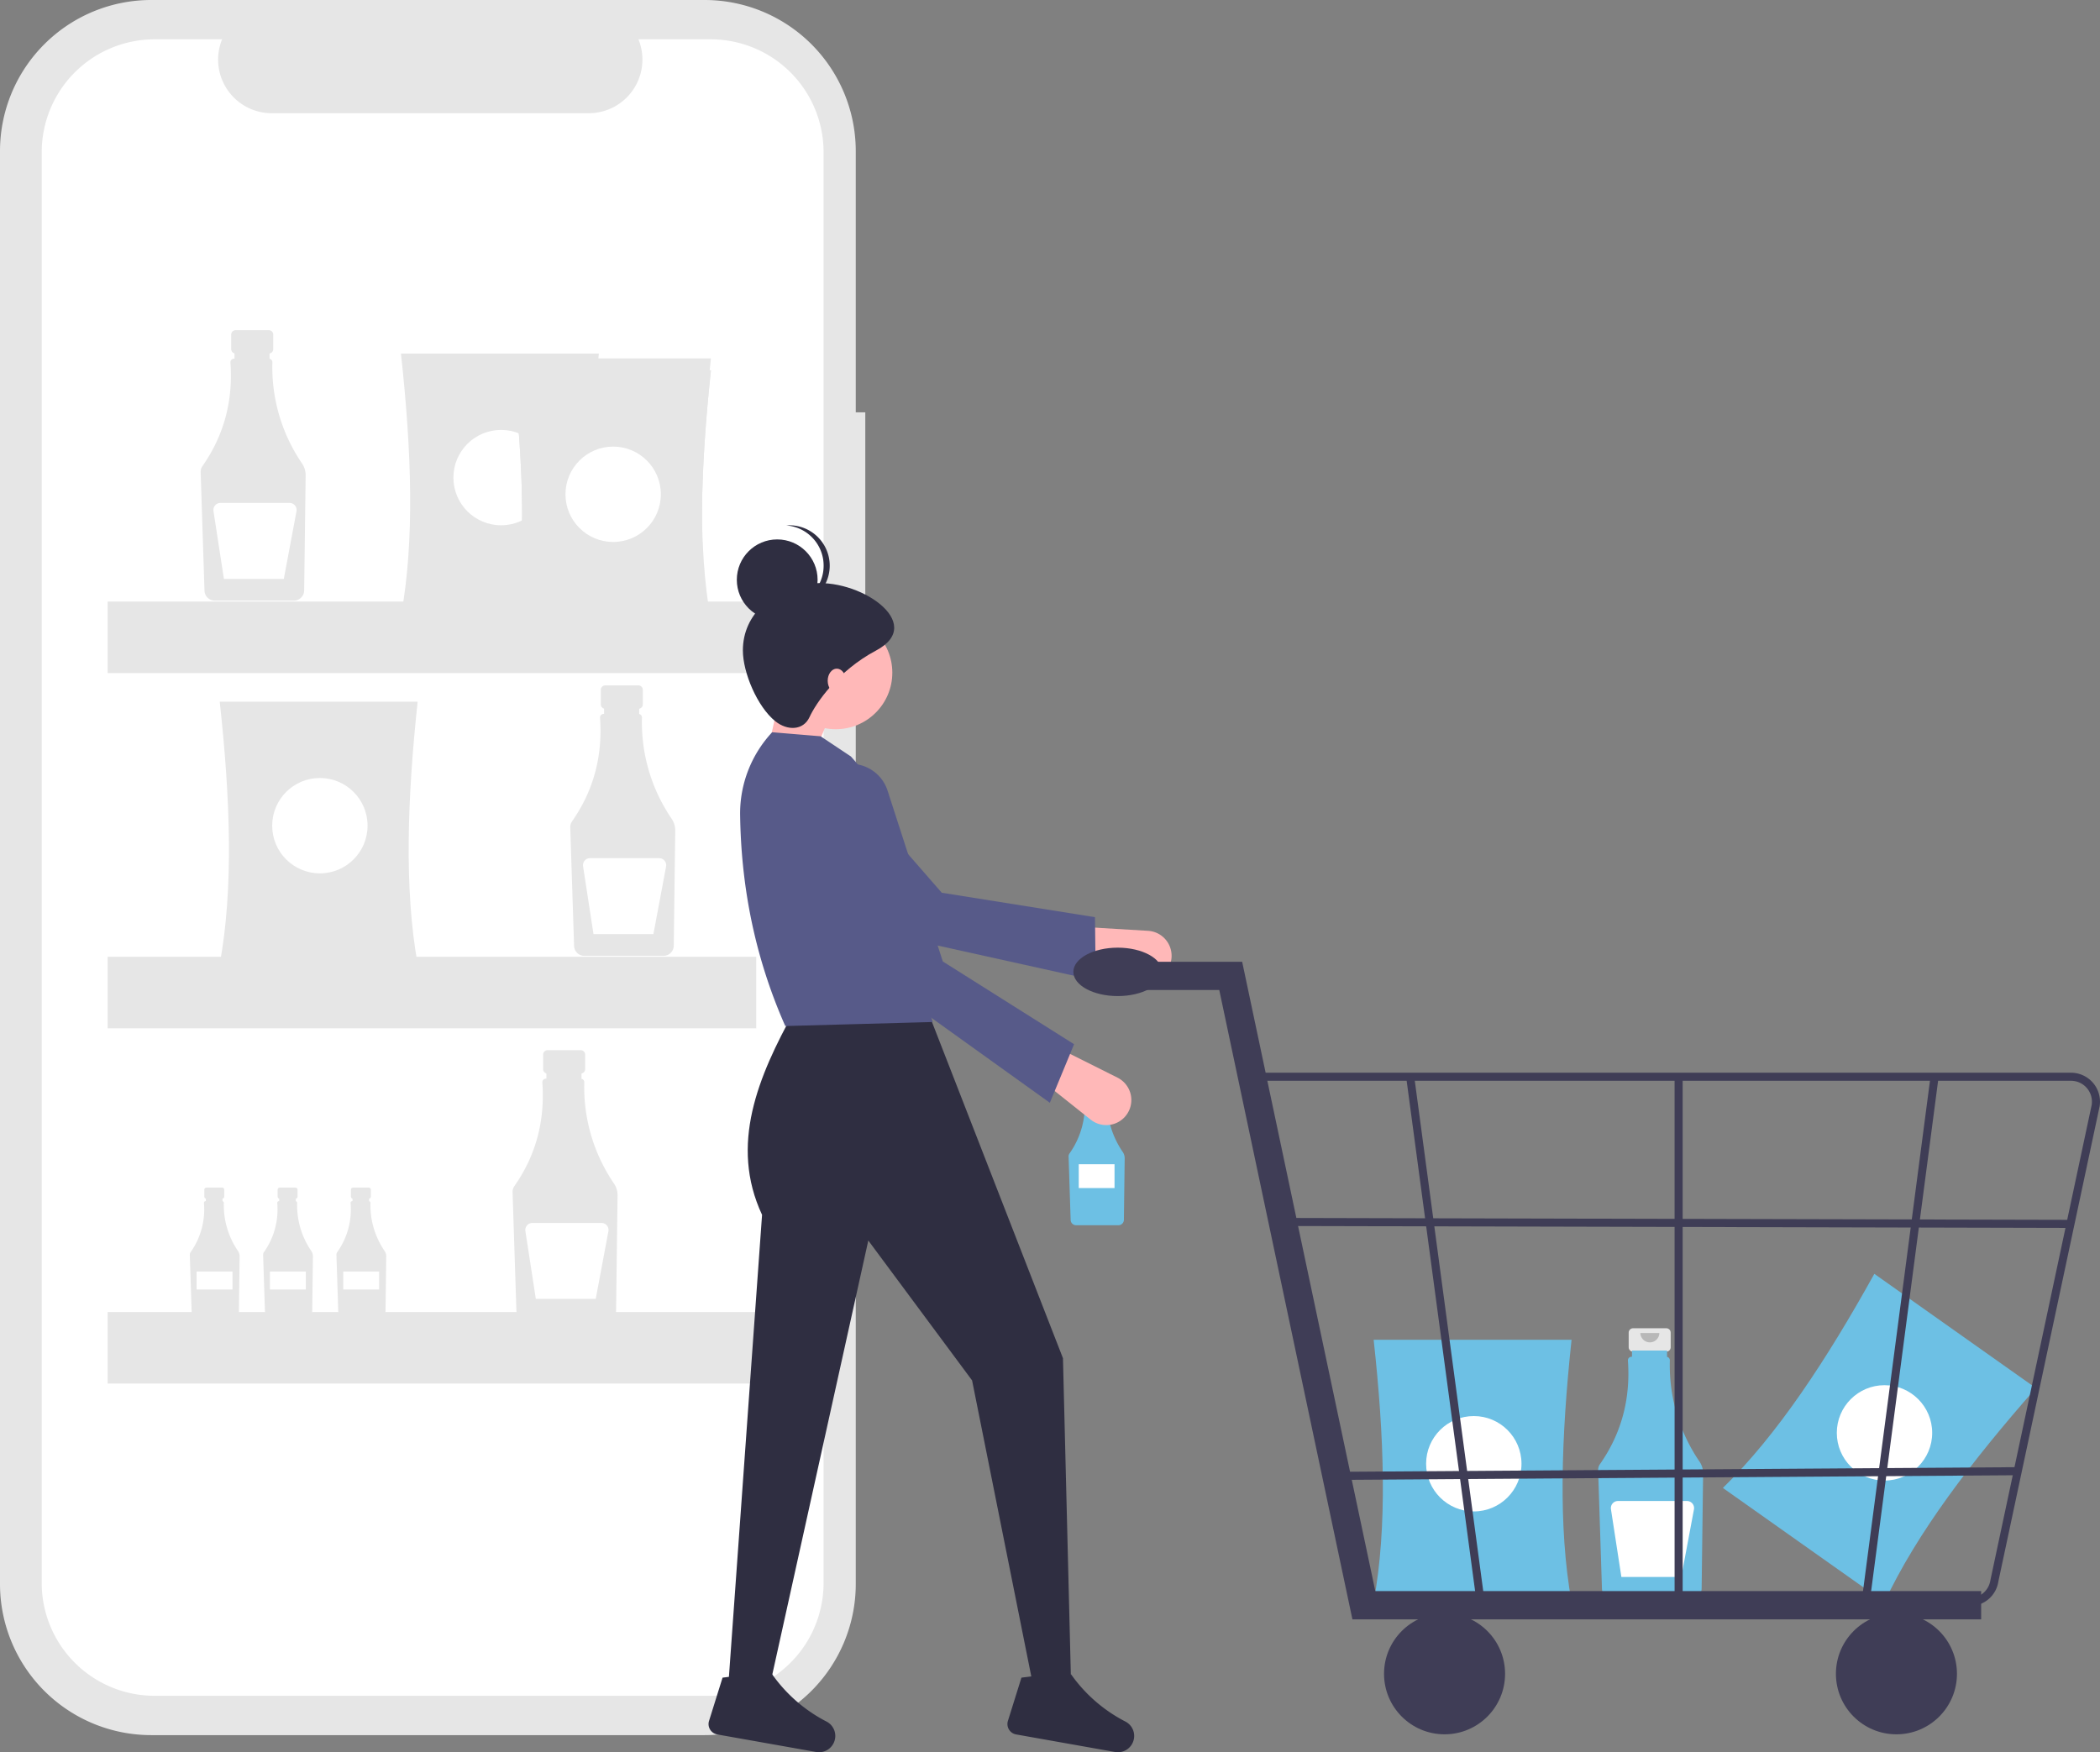 <svg id="b0613604-cb64-4fd5-a4c3-be829c572cfc" data-name="Layer 1" xmlns="http://www.w3.org/2000/svg" width="888" height="741.048" viewBox="0 0 888 741.048"><rect x="0" y="0" width="888" height="741.048" fill="#808080" stroke="none"/><path d="M521.896,253.856H517.864v-110.453a63.927,63.927,0,0,0-63.927-63.927H219.927A63.927,63.927,0,0,0,156,143.403V749.357A63.927,63.927,0,0,0,219.927,813.284H453.937a63.927,63.927,0,0,0,63.927-63.927V332.478h4.032Z" transform="translate(-156 -79.476)" fill="#e6e6e6"/><path d="M456.516,96.107h-30.546a22.681,22.681,0,0,1-21,31.247H270.91a22.681,22.681,0,0,1-21-31.247h-28.53a47.74,47.74,0,0,0-47.74,47.74V748.912a47.74,47.74,0,0,0,47.74,47.74H456.516a47.74,47.74,0,0,0,47.74-47.74V143.848A47.74,47.74,0,0,0,456.516,96.107Z" transform="translate(-156 -79.476)" fill="#fff"/><path d="M269.672,219.111H255.633a1.861,1.861,0,0,0-1.861,1.861v6.162a1.861,1.861,0,0,0,1.861,1.861h2.327v9.233h9.386v-9.233h2.327a1.861,1.861,0,0,0,1.861-1.861v-6.162A1.861,1.861,0,0,0,269.672,219.111Z" transform="translate(-156 -79.476)" fill="#e6e6e6"/><path d="M283.734,275.507a72.178,72.178,0,0,1-12.557-42.794,1.522,1.522,0,0,0-1.188-1.519v-2.663H255.162v2.626h-.204a1.521,1.521,0,0,0-1.519,1.523q0.0.055.004.111,1.752,24.425-11.833,43.808a4.193,4.193,0,0,0-.759,2.541l1.621,50.151a4.341,4.341,0,0,0,4.304,4.19h33.537a4.343,4.343,0,0,0,4.307-4.264l.625-48.693A8.788,8.788,0,0,0,283.734,275.507Z" transform="translate(-156 -79.476)" fill="#e6e6e6"/><path d="M278.425,292.166H249.234a2.997,2.997,0,0,0-2.962,3.453l4.411,28.673h25.33l5.358-28.577a2.997,2.997,0,0,0-2.946-3.549Z" transform="translate(-156 -79.476)" fill="#fff"/><path d="M425.957,369.345H411.917a1.861,1.861,0,0,0-1.861,1.861v6.162a1.861,1.861,0,0,0,1.861,1.861h2.327v9.233h9.386V379.23h2.327a1.861,1.861,0,0,0,1.861-1.861v-6.162A1.861,1.861,0,0,0,425.957,369.345Z" transform="translate(-156 -79.476)" fill="#e6e6e6"/><path d="M440.019,425.742a72.178,72.178,0,0,1-12.557-42.794,1.522,1.522,0,0,0-1.188-1.519V378.767H411.446v2.626h-.204a1.521,1.521,0,0,0-1.519,1.523q0.0.055.004.111,1.752,24.425-11.833,43.808a4.193,4.193,0,0,0-.759,2.541l1.621,50.151a4.341,4.341,0,0,0,4.304,4.19h33.537a4.343,4.343,0,0,0,4.307-4.264l.625-48.693A8.788,8.788,0,0,0,440.019,425.742Z" transform="translate(-156 -79.476)" fill="#e6e6e6"/><path d="M434.71,442.401H405.518a2.997,2.997,0,0,0-2.962,3.453l4.411,28.673h25.33l5.358-28.577a2.997,2.997,0,0,0-2.946-3.549Z" transform="translate(-156 -79.476)" fill="#fff"/><path d="M249.935,581.733h-6.659a.883.883,0,0,0-.883.883v2.923a.883.883,0,0,0,.883.883h1.104v4.38h4.452v-4.38H249.935a.883.883,0,0,0,.883-.883v-2.923A.883.883,0,0,0,249.935,581.733Z" transform="translate(-156 -79.476)" fill="#e6e6e6"/><path d="M256.605,608.484a34.237,34.237,0,0,1-5.956-20.299.722.722,0,0,0-.564-.721v-1.263H243.052v1.245h-.097a.722.722,0,0,0-.721.723q0,.026.002.053a31.246,31.246,0,0,1-5.613,20.78,1.989,1.989,0,0,0-.36,1.205l.769,23.789a2.059,2.059,0,0,0,2.042,1.988h15.908a2.06,2.06,0,0,0,2.043-2.023l.296-23.097A4.168,4.168,0,0,0,256.605,608.484Z" transform="translate(-156 -79.476)" fill="#e6e6e6"/><rect x="83.137" y="537.753" width="15.179" height="7.59" fill="#fff"/><path d="M280.935,581.733h-6.659a.883.883,0,0,0-.883.883v2.923a.883.883,0,0,0,.883.883h1.104v4.38h4.452v-4.38H280.935a.883.883,0,0,0,.883-.883v-2.923A.883.883,0,0,0,280.935,581.733Z" transform="translate(-156 -79.476)" fill="#e6e6e6"/><path d="M287.605,608.484a34.237,34.237,0,0,1-5.956-20.299.722.722,0,0,0-.564-.721v-1.263H274.052v1.245h-.097a.722.722,0,0,0-.721.723q0,.026.002.053a31.246,31.246,0,0,1-5.613,20.78,1.989,1.989,0,0,0-.36,1.205l.769,23.789a2.059,2.059,0,0,0,2.042,1.988h15.908a2.06,2.06,0,0,0,2.043-2.023l.296-23.097A4.168,4.168,0,0,0,287.605,608.484Z" transform="translate(-156 -79.476)" fill="#e6e6e6"/><rect x="114.137" y="537.753" width="15.179" height="7.59" fill="#fff"/><path d="M311.935,581.733h-6.659a.883.883,0,0,0-.883.883v2.923a.883.883,0,0,0,.883.883h1.104v4.38h4.452v-4.38H311.935a.883.883,0,0,0,.883-.883v-2.923A.883.883,0,0,0,311.935,581.733Z" transform="translate(-156 -79.476)" fill="#e6e6e6"/><path d="M318.605,608.484a34.237,34.237,0,0,1-5.956-20.299.722.722,0,0,0-.564-.721v-1.263H305.052v1.245h-.097a.722.722,0,0,0-.721.723q0,.026.002.053a31.246,31.246,0,0,1-5.613,20.78,1.989,1.989,0,0,0-.36,1.205l.769,23.789a2.059,2.059,0,0,0,2.042,1.988h15.908a2.06,2.06,0,0,0,2.043-2.023l.296-23.097A4.168,4.168,0,0,0,318.605,608.484Z" transform="translate(-156 -79.476)" fill="#e6e6e6"/><rect x="145.137" y="537.753" width="15.179" height="7.59" fill="#fff"/><path d="M401.567,523.613H387.528a1.861,1.861,0,0,0-1.861,1.861v6.162a1.861,1.861,0,0,0,1.861,1.861h2.327v9.233h9.386v-9.233h2.327a1.861,1.861,0,0,0,1.861-1.861v-6.162A1.861,1.861,0,0,0,401.567,523.613Z" transform="translate(-156 -79.476)" fill="#e6e6e6"/><path d="M415.629,580.01a72.178,72.178,0,0,1-12.557-42.794,1.522,1.522,0,0,0-1.188-1.519v-2.663H387.057v2.626h-.204a1.521,1.521,0,0,0-1.519,1.523q0.0.055.004.111,1.752,24.425-11.833,43.808a4.193,4.193,0,0,0-.759,2.541l1.621,50.151a4.341,4.341,0,0,0,4.304,4.19h33.537a4.343,4.343,0,0,0,4.307-4.264l.625-48.693A8.788,8.788,0,0,0,415.629,580.01Z" transform="translate(-156 -79.476)" fill="#e6e6e6"/><path d="M410.32,596.668H381.129a2.997,2.997,0,0,0-2.962,3.453l4.411,28.673h25.33l5.358-28.577a2.997,2.997,0,0,0-2.946-3.549Z" transform="translate(-156 -79.476)" fill="#fff"/><path d="M409.232,339.938H325.544c5.851-31.633,4.505-69.832,0-110.911h83.688C404.847,270.107,403.536,308.305,409.232,339.938Z" transform="translate(-156 -79.476)" fill="#e6e6e6"/><circle cx="211.892" cy="201.982" r="20.166" fill="#fff"/><path d="M332.602,487.148H248.914c5.851-31.633,4.505-69.832,0-110.911H332.602C328.217,417.316,326.907,455.515,332.602,487.148Z" transform="translate(-156 -79.476)" fill="#e6e6e6"/><circle cx="135.262" cy="349.192" r="20.166" fill="#fff"/><path d="M456.621,346.996H372.933c5.851-31.633,4.505-69.832,0-110.911h83.688C452.236,277.165,450.926,315.363,456.621,346.996Z" transform="translate(-156 -79.476)" fill="#e6e6e6"/><circle cx="259.281" cy="209.04" r="20.166" fill="#fff"/><path d="M456.621,341.955H372.933c5.851-31.633,4.505-69.832,0-110.911h83.688C452.236,272.123,450.926,310.322,456.621,341.955Z" transform="translate(-156 -79.476)" fill="#e6e6e6"/><circle cx="259.281" cy="203.998" r="20.166" fill="#fff"/><path d="M456.621,346.996H372.933c5.851-31.633,4.505-69.832,0-110.911h83.688C452.236,277.165,450.926,315.363,456.621,346.996Z" transform="translate(-156 -79.476)" fill="#e6e6e6"/><circle cx="259.281" cy="209.04" r="20.166" fill="#fff"/><rect x="45.525" y="254.413" width="274.254" height="30.249" fill="#e6e6e6"/><rect x="45.525" y="404.647" width="274.254" height="30.249" fill="#e6e6e6"/><rect x="45.525" y="554.882" width="274.254" height="30.249" fill="#e6e6e6"/><path d="M952.855,757.075l-68.325-48.326c23.044-22.448,44.002-54.411,64.046-90.551l68.325,48.326C989.599,697.53,966.471,727.96,952.855,757.075Z" transform="translate(-156 -79.476)" fill="#6dc0e4"/><circle cx="796.873" cy="605.982" r="20.166" fill="#fff"/><path d="M623.262,536.554h-7.5a.994.994,0,0,0-.994.994v3.292a.994.994,0,0,0,.994.994h1.243v4.932h5.014v-4.932h1.243a.994.994,0,0,0,.994-.994v-3.292A.994.994,0,0,0,623.262,536.554Z" transform="translate(-156 -79.476)" fill="#e6e6e6"/><path d="M630.774,566.682a38.558,38.558,0,0,1-6.708-22.861.813.813,0,0,0-.635-.812v-1.422h-7.921v1.403h-.109a.813.813,0,0,0-.812.814q0,.03.002.059a35.189,35.189,0,0,1-6.322,23.403,2.24,2.24,0,0,0-.405,1.357l.866,26.792a2.319,2.319,0,0,0,2.299,2.238h17.916a2.32,2.32,0,0,0,2.301-2.278l.334-26.012A4.695,4.695,0,0,0,630.774,566.682Z" transform="translate(-156 -79.476)" fill="#6dc0e4"/><path d="M621.699,537.627a2.145,2.145,0,0,1-4.291,0" transform="translate(-156 -79.476)" opacity="0.2" style="isolation:isolate"/><rect x="456.161" y="492.368" width="15.124" height="10.083" fill="#fff"/><path d="M860.602,641.218H846.563a1.861,1.861,0,0,0-1.861,1.861v6.162a1.861,1.861,0,0,0,1.861,1.861h2.327v9.233h9.386v-9.233h2.327a1.861,1.861,0,0,0,1.861-1.861V643.079A1.861,1.861,0,0,0,860.602,641.218Z" transform="translate(-156 -79.476)" fill="#e6e6e6"/><path d="M874.664,697.615a72.178,72.178,0,0,1-12.557-42.794,1.522,1.522,0,0,0-1.188-1.519v-2.663H846.092v2.626h-.204a1.521,1.521,0,0,0-1.519,1.523q0.0.055.004.111,1.752,24.425-11.833,43.808a4.193,4.193,0,0,0-.759,2.541l1.621,50.151a4.341,4.341,0,0,0,4.304,4.19h33.537a4.343,4.343,0,0,0,4.307-4.264l.625-48.693A8.788,8.788,0,0,0,874.664,697.615Z" transform="translate(-156 -79.476)" fill="#6dc0e4"/><path d="M857.676,643.226a4.016,4.016,0,0,1-8.031,0" transform="translate(-156 -79.476)" opacity="0.2" style="isolation:isolate"/><path d="M869.355,714.273H840.164a2.997,2.997,0,0,0-2.962,3.453l4.411,28.673h25.33l5.358-28.577a2.997,2.997,0,0,0-2.946-3.549Z" transform="translate(-156 -79.476)" fill="#fff"/><path d="M820.546,756.996H736.858c5.851-31.633,4.505-69.832,0-110.911H820.546C816.161,687.164,814.851,725.362,820.546,756.996Z" transform="translate(-156 -79.476)" fill="#6dc0e4"/><circle cx="623.206" cy="619.039" r="20.166" fill="#fff"/><polygon points="322.243 328.466 341.03 326.758 352.986 297.724 331.637 285.768 322.243 328.466" fill="#ffb8b8"/><path d="M650.66,487.65v0a10.593,10.593,0,0,0-9.202-14.517l-29.17-1.739-4.295,14.282,30.029,8.247A10.593,10.593,0,0,0,650.66,487.65Z" transform="translate(-156 -79.476)" fill="#ffb8b8"/><path d="M619.339,494.163l-.321-26.8-64.793-10.339L504.31,399.777a16.338,16.338,0,0,0-21.294-2.912l0,0a16.338,16.338,0,0,0-2.846,24.922l41.18,50.678Z" transform="translate(-156 -79.476)" fill="#575a89"/><path d="M463.726,795.643h17.079L523.168,604.109l43.887,59.169,25.619,128.095h16.225l-3.416-137.488-57.216-146.882H491.906c-15.402,27.874-27.485,56.608-13.663,86.251Z" transform="translate(-156 -79.476)" fill="#2f2e41"/><path d="M582.204,807.276a4.457,4.457,0,0,0,3.476,5.718l41.793,7.417a6.876,6.876,0,0,0,7.801-4.713h0a6.834,6.834,0,0,0-3.342-8.126,63.902,63.902,0,0,1-23.048-20.038c-4.593,4.277-9.727,3.875-15.179.723l-5.782.723Z" transform="translate(-156 -79.476)" fill="#2f2e41"/><path d="M455.818,807.276a4.457,4.457,0,0,0,3.476,5.718l41.793,7.417a6.876,6.876,0,0,0,7.801-4.713h0a6.834,6.834,0,0,0-3.342-8.126,63.902,63.902,0,0,1-23.048-20.038c-4.593,4.277-9.727,3.875-15.179.723l-5.782.723Z" transform="translate(-156 -79.476)" fill="#2f2e41"/><circle cx="353.413" cy="284.487" r="23.911" fill="#ffb8b8"/><path d="M488.064,513.407,550.403,511.699l-18.308-57.62c11.377-18.239-.073-36.46-16.278-54.677l-12.809-8.54-20.495-1.708h0a50.314,50.314,0,0,0-13.549,35.05C469.369,452.032,474.297,482.324,488.064,513.407Z" transform="translate(-156 -79.476)" fill="#575a89"/><path d="M631.291,552.192h0a10.593,10.593,0,0,0-2.749-16.966L602.409,522.151l-9.567,11.441,24.363,19.395A10.593,10.593,0,0,0,631.291,552.192Z" transform="translate(-156 -79.476)" fill="#ffb8b8"/><path d="M599.933,545.858l10.248-24.765-55.502-34.994-23.37-72.268a16.338,16.338,0,0,0-18.432-11.054h0a16.338,16.338,0,0,0-12.421,21.793l17.923,62.791Z" transform="translate(-156 -79.476)" fill="#575a89"/><path d="M470.13,354.569c0,9.304,6.042,23.712,13.663,29.889,5.128,4.156,11.905,3.981,14.517-1.708,2.68-5.836,11.919-19.552,28.181-28.181,21.678-11.503-7.688-31.182-28.181-28.181C482.911,328.643,470.13,339.005,470.13,354.569Z" transform="translate(-156 -79.476)" fill="#2f2e41"/><circle cx="328.648" cy="245.205" r="17.079" fill="#2f2e41"/><path d="M504.289,318.703a17.069,17.069,0,0,0-15.798-17.015c.424-.032.849-.065,1.281-.065a17.079,17.079,0,0,1,0,34.159c-.432,0-.857-.033-1.281-.065A17.069,17.069,0,0,0,504.289,318.703Z" transform="translate(-156 -79.476)" fill="#2f2e41"/><ellipse cx="353.84" cy="287.903" rx="3.843" ry="5.124" fill="#ffb8b8"/><polygon points="837.751 684.845 571.879 684.845 515.578 418.694 467.529 418.694 467.529 406.752 525.258 406.752 581.559 672.902 837.751 672.902 837.751 684.845" fill="#3f3d56"/><circle cx="610.841" cy="707.877" r="25.591" fill="#3f3d56"/><circle cx="801.923" cy="707.877" r="25.591" fill="#3f3d56"/><path d="M988.903,758.697H730.225L684.584,533.145h347.151a12.265,12.265,0,0,1,12.116,14.167l-42.833,201.025A12.204,12.204,0,0,1,988.903,758.697Zm-255.869-3.412H988.903a8.806,8.806,0,0,0,8.742-7.477l42.833-201.025a8.85,8.85,0,0,0-8.744-10.225H688.726Z" transform="translate(-156 -79.476)" fill="#3f3d56"/><polygon points="624.513 678.499 594.623 455.653 597.989 455.097 627.879 677.943 624.513 678.499" fill="#3f3d56"/><polygon points="790.712 676.788 787.343 676.242 816.36 455.102 819.729 455.648 790.712 676.788" fill="#3f3d56"/><rect x="708.115" y="455.375" width="3.412" height="222.846" fill="#3f3d56"/><rect x="865.451" y="431.522" width="3.412" height="330.296" transform="translate(112.389 1382.904) rotate(-89.861)" fill="#3f3d56"/><rect x="718.838" y="700.962" width="290.178" height="3.412" transform="translate(-160.783 -73.554) rotate(-0.392)" fill="#3f3d56"/><ellipse cx="472.648" cy="411.017" rx="18.767" ry="10.237" fill="#3f3d56"/></svg>